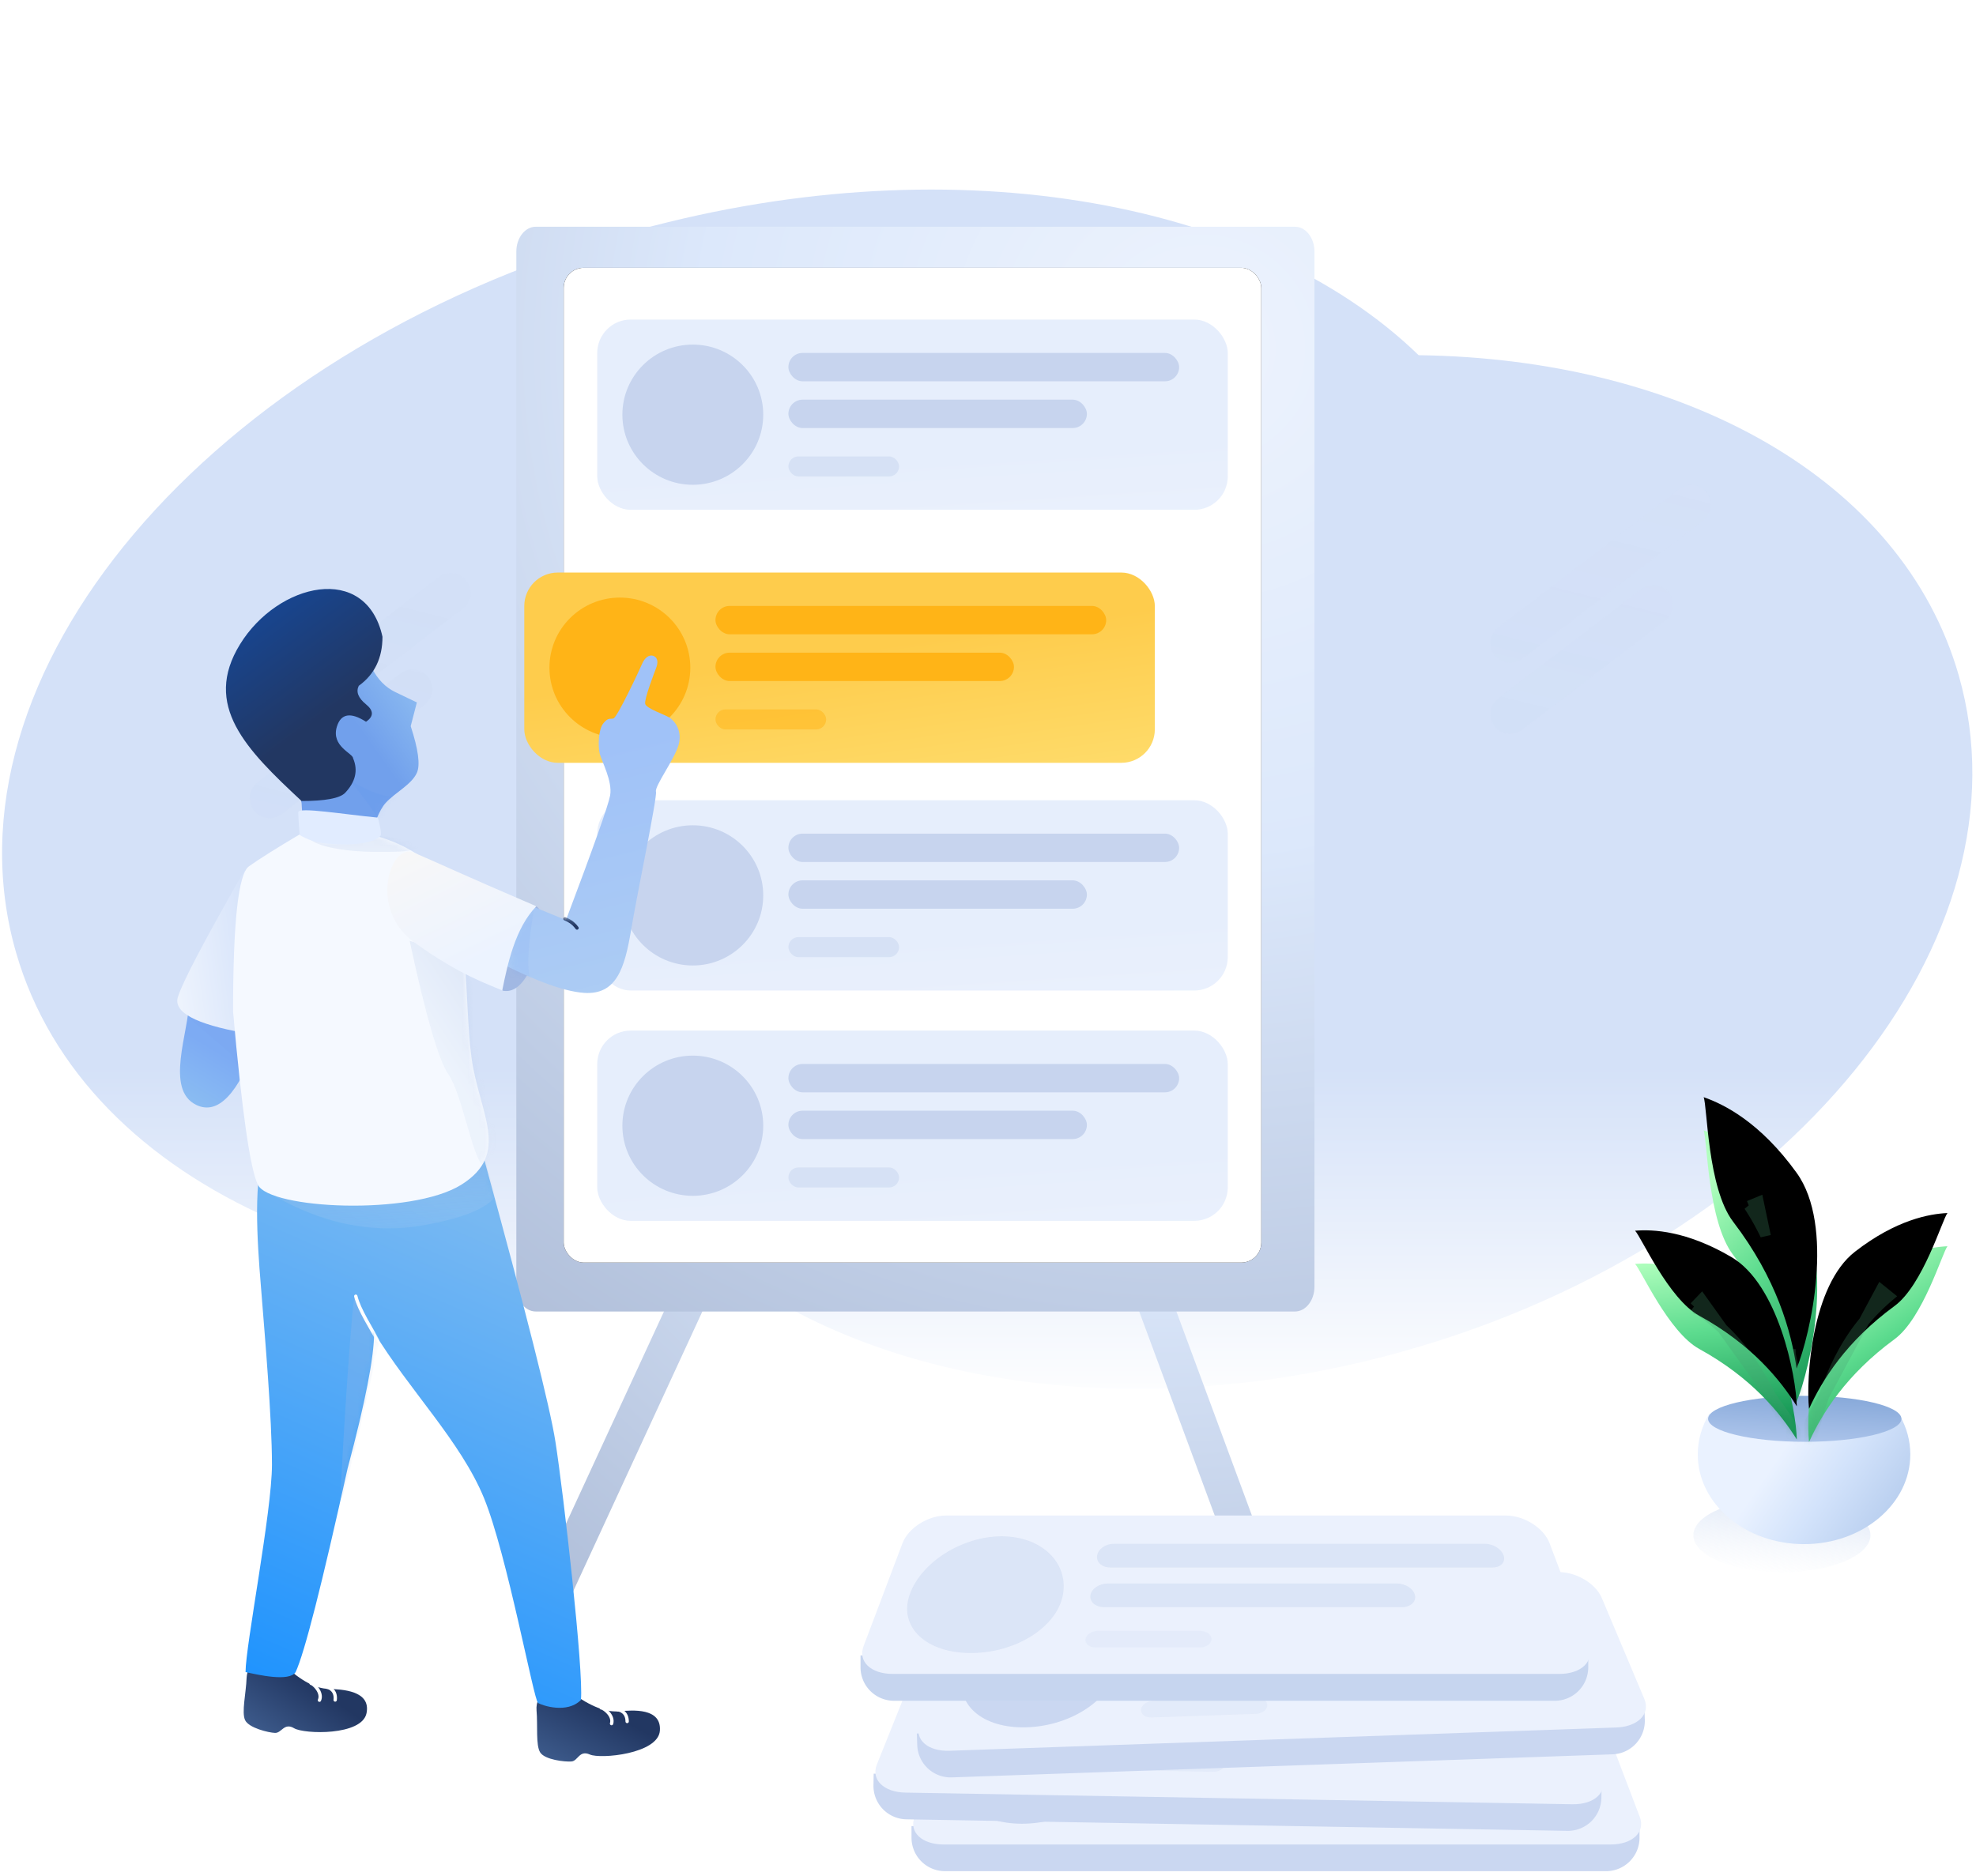 <svg xmlns="http://www.w3.org/2000/svg" xmlns:xlink="http://www.w3.org/1999/xlink" width="357" height="339" viewBox="0 0 357 339">
    <defs>
        <linearGradient id="b" x1="50%" x2="50%" y1="71.878%" y2="98.555%">
            <stop offset="0%" stop-color="#D4E1F8"/>
            <stop offset="100%" stop-color="#FFF"/>
        </linearGradient>
        <path id="a" d="M256.192 30.185c47.802.648 87.339 22.294 97.551 57.768 13.723 47.671-30.707 102.262-99.238 121.933-46.803 13.434-92.743 7.106-121.54-13.441-62.74 7.826-117.807-15.356-130.183-58.346C-11.654 87.95 37.47 29.838 112.502 8.3c57.903-16.62 114.315-6.602 143.69 21.885z"/>
        <linearGradient id="c" x1="203.728%" x2="-41.694%" y1="-74.473%" y2="165.564%">
            <stop offset="0%" stop-color="#D2E0F9" stop-opacity="0"/>
            <stop offset="100%" stop-color="#B1C6E7" stop-opacity=".465"/>
        </linearGradient>
        <radialGradient id="e" cx="86.341%" cy="11.342%" r="140.132%" fx="86.341%" fy="11.342%" gradientTransform="matrix(-.43 .744 -.903 -.355 1.337 -.489)">
            <stop offset="0%" stop-color="#EDF3FD"/>
            <stop offset="40.887%" stop-color="#DCE8FB"/>
            <stop offset="100%" stop-color="#AEBDD8"/>
        </radialGradient>
        <radialGradient id="f" cx="86.341%" cy="11.342%" r="154.058%" fx="86.341%" fy="11.342%" gradientTransform="scale(-1 -.736) rotate(-66.964 -.202 1.285)">
            <stop offset="0%" stop-color="#EDF3FD"/>
            <stop offset="40.887%" stop-color="#DCE8FB"/>
            <stop offset="100%" stop-color="#AEBDD8"/>
        </radialGradient>
        <rect id="g" width="126.037" height="179.762" rx="3.629"/>
        <filter id="h" width="216.6%" height="181.8%" x="-58.3%" y="-40.9%" filterUnits="objectBoundingBox">
            <feOffset in="SourceAlpha" result="shadowOffsetOuter1"/>
            <feGaussianBlur in="shadowOffsetOuter1" result="shadowBlurOuter1" stdDeviation="24.5"/>
            <feColorMatrix in="shadowBlurOuter1" values="0 0 0 0 1 0 0 0 0 1 0 0 0 0 1 0 0 0 1 0"/>
        </filter>
        <linearGradient id="j" x1="55.115%" x2="23.172%" y1="227.006%" y2="81.027%">
            <stop offset="0%" stop-color="#EDF3FD"/>
            <stop offset="100%" stop-color="#D6E3FA"/>
        </linearGradient>
        <filter id="k" width="108.7%" height="128.5%" x="-2.2%" y="-7.1%" filterUnits="objectBoundingBox">
            <feOffset dx="5" dy="5" in="SourceAlpha" result="shadowOffsetOuter1"/>
            <feColorMatrix in="shadowOffsetOuter1" result="shadowMatrixOuter1" values="0 0 0 0 1 0 0 0 0 0.707 0 0 0 0 0.089 0 0 0 0.173 0"/>
            <feMerge>
                <feMergeNode in="shadowMatrixOuter1"/>
                <feMergeNode in="SourceGraphic"/>
            </feMerge>
        </filter>
        <linearGradient id="l" x1="90.608%" x2="32.958%" y1="172.735%" y2="50%">
            <stop offset="0%" stop-color="#FFE883"/>
            <stop offset="100%" stop-color="#FECC4C"/>
        </linearGradient>
        <linearGradient id="n" x1="50.542%" x2="73.282%" y1="119.017%" y2="61.56%">
            <stop offset="0%" stop-color="#8FC3F2"/>
            <stop offset="100%" stop-color="#7DABF3"/>
        </linearGradient>
        <path id="m" d="M1.85 3.776c0 5.39-4.46 15.952 1.355 18.69 3.877 1.826 7.53-2.002 10.957-11.484C13.867 4.02 11.967.538 8.462.538c-5.257 0-6.613-2.152-6.613 3.238z"/>
        <linearGradient id="p" x1="-25.803%" x2="42.446%" y1="100%" y2="30.427%">
            <stop offset="0%" stop-color="#47689B"/>
            <stop offset="100%" stop-color="#223762"/>
        </linearGradient>
        <linearGradient id="r" x1=".986%" x2="28.554%" y1="103.075%" y2="0%">
            <stop offset="0%" stop-color="#1790FF"/>
            <stop offset="100%" stop-color="#77B8F2"/>
        </linearGradient>
        <path id="q" d="M43.317.172c7.615 27.774 11.918 44.82 12.909 51.14 1.487 9.479 5.126 41.52 4.612 46.688-2.486 2.523-6.963 1.013-7.743.55-.78-.463-5.586-26.826-9.778-37.053-4.192-10.226-13.626-19.639-19.842-29.928 0 4.465-1.6 12.671-4.8 24.62-4.667 21.099-7.794 33.357-9.382 36.772-1.13 1.817-6.836.485-9.049 0 0-4.8 4.772-29.052 4.772-37.471 0-8.42-1.32-23.677-1.813-29.932-.493-6.255-1.697-18.39 0-25.386h40.114z"/>
        <linearGradient id="t" x1="89.265%" x2="79.854%" y1="83.22%" y2="25.681%">
            <stop offset="0%" stop-color="#CFDDF3" stop-opacity=".478"/>
            <stop offset="100%" stop-color="#A1B8E3"/>
        </linearGradient>
        <linearGradient id="v" x1="118.802%" x2="68.986%" y1="0%" y2="49.472%">
            <stop offset="0%" stop-color="#99C8F3"/>
            <stop offset="100%" stop-color="#71A0EC"/>
        </linearGradient>
        <path id="u" d="M14.027.292c1.03 1.984 2.415 3.397 4.158 4.24 1.742.842 3.05 1.469 3.92 1.881l-1.111 4.291c1.38 4.207 1.751 7.02 1.111 8.438-.96 2.128-3.92 3.541-5.643 5.438-1.15 1.265-2.254 4.042-3.316 8.332H1.789l-.514-8.332c-2.02-8.015-1.316-14.07 2.11-18.167C6.81 2.317 10.358.277 14.027.292z"/>
        <linearGradient id="x" x1="50%" x2="81.44%" y1="0%" y2="56.409%">
            <stop offset="0%" stop-color="#164898"/>
            <stop offset="100%" stop-color="#223762"/>
        </linearGradient>
        <linearGradient id="y" x1="0%" x2="75.513%" y1="50%" y2="33.469%">
            <stop offset="0%" stop-color="#EDF3FD"/>
            <stop offset="100%" stop-color="#D6E3FA"/>
        </linearGradient>
        <path id="z" d="M25.313.493c5.382 1.414 9.659 3.989 12.83 7.725 4.757 5.604 3.697 22.465 5.044 32.5 1.348 10.035 7.21 17.33-1.845 22.992-9.056 5.663-34.66 4.377-36.754 0-1.396-2.918-2.89-13.344-4.48-31.28 0-16.141.953-24.892 2.86-26.253 1.906-1.36 5.085-3.356 9.536-5.986-.1.4.924.799 3.071 1.195 2.148.397 5.393.099 9.738-.893z"/>
        <linearGradient id="A" x1="44.736%" x2="67.424%" y1="57.782%" y2="23.718%">
            <stop offset="0%" stop-color="#CFDDF3"/>
            <stop offset="100%" stop-color="#A1B8E3"/>
        </linearGradient>
        <linearGradient id="C" x1="86.223%" x2="56.964%" y1="231.608%" y2="-57.141%">
            <stop offset="0%" stop-color="#CFDDF3"/>
            <stop offset="100%" stop-color="#A1B8E3"/>
        </linearGradient>
        <linearGradient id="E" x1="50%" x2="50%" y1="166.803%" y2="24.303%">
            <stop offset="0%" stop-color="#B7D5F0"/>
            <stop offset="100%" stop-color="#A0C2F8"/>
        </linearGradient>
        <path id="D" d="M13.92 42.107l7.362 5.399C29.36 35.823 33.756 29.183 34.47 27.583c1.07-2.399 0-6.425 0-7.765 0-1.341.795-4.298 1.95-5.166 1.156-.868 1.292-.422 1.993-.422.7 0 6.71-7.388 7.417-8.328.707-.94 1.664-1.403 2.382-.853.717.55.408 1.466-.117 2.213-.525.747-3.472 4.941-3.472 5.799 0 .857 2.884 2.683 3.628 3.436.743.754 1.797 2.888.41 5.253-1.385 2.364-5.991 6.13-5.991 7.175 0 1.044-7.655 16.84-10.432 23.227-2.777 6.388-5.396 10.7-10.956 8.911-3.707-1.193-8.946-4.847-15.716-10.962 1.323-3.116 2.626-5.164 3.91-6.146 1.282-.98 2.763-1.597 4.443-1.848z"/>
        <linearGradient id="G" x1="22.107%" x2="22.107%" y1="11.214%" y2="79.611%">
            <stop offset="0%" stop-color="#F7F7F8"/>
            <stop offset="100%" stop-color="#ECF3FF"/>
        </linearGradient>
        <path id="H" d="M15.195 0h101.13c3.325 0 6.87 2.234 7.92 4.989l7.026 18.459c1.05 2.755-1.311 4.989-5.272 4.989H5.521c-3.96 0-6.32-2.234-5.272-4.99L7.276 4.99C8.326 2.234 11.871 0 15.196 0z"/>
        <filter id="J" width="113.2%" height="153.3%" x="-7.9%" y="-19.5%" filterUnits="objectBoundingBox">
            <feOffset dx="-2" dy="2" in="SourceAlpha" result="shadowOffsetOuter1"/>
            <feGaussianBlur in="shadowOffsetOuter1" result="shadowBlurOuter1" stdDeviation="2.5"/>
            <feColorMatrix in="shadowBlurOuter1" result="shadowMatrixOuter1" values="0 0 0 0 0.261 0 0 0 0 0.437 0 0 0 0 0.802 0 0 0 0.186 0"/>
            <feMerge>
                <feMergeNode in="shadowMatrixOuter1"/>
                <feMergeNode in="SourceGraphic"/>
            </feMerge>
        </filter>
        <path id="K" d="M15.195 0h101.13c3.325 0 6.87 2.234 7.92 4.989l7.026 18.459c1.05 2.755-1.311 4.989-5.272 4.989H5.521c-3.96 0-6.32-2.234-5.272-4.99L7.276 4.99C8.326 2.234 11.871 0 15.196 0z"/>
        <filter id="M" width="113.2%" height="153.3%" x="-7.9%" y="-19.5%" filterUnits="objectBoundingBox">
            <feOffset dx="-2" dy="2" in="SourceAlpha" result="shadowOffsetOuter1"/>
            <feGaussianBlur in="shadowOffsetOuter1" result="shadowBlurOuter1" stdDeviation="2.5"/>
            <feColorMatrix in="shadowBlurOuter1" result="shadowMatrixOuter1" values="0 0 0 0 0.261 0 0 0 0 0.437 0 0 0 0 0.802 0 0 0 0.186 0"/>
            <feMerge>
                <feMergeNode in="shadowMatrixOuter1"/>
                <feMergeNode in="SourceGraphic"/>
            </feMerge>
        </filter>
        <path id="N" d="M15.195 0h101.13c3.325 0 6.87 2.234 7.92 4.989l7.026 18.459c1.05 2.755-1.311 4.989-5.272 4.989H5.521c-3.96 0-6.32-2.234-5.272-4.99L7.276 4.99C8.326 2.234 11.871 0 15.196 0z"/>
        <path id="P" d="M15.19 0h101.09c3.323 0 6.867 2.248 7.916 5.022l7.024 18.58c1.049 2.774-1.31 5.023-5.27 5.023H5.52c-3.96 0-6.319-2.249-5.27-5.022L7.274 5.022C8.322 2.248 11.866 0 15.189 0z"/>
        <linearGradient id="R" x1="24.884%" x2="58.188%" y1="100%" y2="-44.943%">
            <stop offset="0%" stop-color="#D9E5F6" stop-opacity="0"/>
            <stop offset="100%" stop-color="#B2C6EA"/>
        </linearGradient>
        <linearGradient id="T" x1="100%" x2="23.229%" y1="100%" y2="67.759%">
            <stop offset="0%" stop-color="#ACC5E9"/>
            <stop offset="62.747%" stop-color="#D3E3FB"/>
            <stop offset="100%" stop-color="#EAF2FF"/>
        </linearGradient>
        <path id="S" d="M36.785.903c1.204 2.12 1.878 4.495 1.878 7.003 0 8.954-8.595 16.213-19.198 16.213S.267 16.859.267 7.906c0-2.654.755-5.16 2.093-7.37 8.505 1.353 25.433 1.266 34.425.367z"/>
        <linearGradient id="V" x1="77.599%" x2="40.27%" y1="0%" y2="146.301%">
            <stop offset="0%" stop-color="#86A8D9"/>
            <stop offset="100%" stop-color="#BCD0F2"/>
        </linearGradient>
        <path id="U" d="M17.998.268c9.646 0 17.465 1.86 17.465 4.154 0 2.294-7.819 4.154-17.465 4.154C8.353 8.576.533 6.716.533 4.422c0-2.294 7.82-4.154 17.465-4.154z"/>
        <linearGradient id="X" x1="34.233%" x2="78.602%" y1="5.042%" y2="100%">
            <stop offset="0%" stop-color="#B1FFBE"/>
            <stop offset="44.421%" stop-color="#5CDB8E"/>
            <stop offset="100%" stop-color="#149654"/>
        </linearGradient>
        <path id="W" d="M17.065 49.31c-.954-6.634-3.577-16.214-11.466-26.531C.953 16.7.938 1.9.267.268c3.646 1.26 10.196 4.508 16.798 13.667 6.921 9.601 2.53 29.181 0 35.374z"/>
        <filter id="Y" width="197.5%" height="140.8%" x="-48.7%" y="-20.4%" filterUnits="objectBoundingBox">
            <feGaussianBlur in="SourceAlpha" result="shadowBlurInner1" stdDeviation="7"/>
            <feOffset dy="-6" in="shadowBlurInner1" result="shadowOffsetInner1"/>
            <feComposite in="shadowOffsetInner1" in2="SourceAlpha" k2="-1" k3="1" operator="arithmetic" result="shadowInnerInner1"/>
            <feColorMatrix in="shadowInnerInner1" values="0 0 0 0 0.221 0 0 0 0 0.779 0 0 0 0 0.61 0 0 0 1 0"/>
        </filter>
        <linearGradient id="ab" x1="78.601%" x2="90.361%" y1="-9.302%" y2="88.816%">
            <stop offset="0%" stop-color="#B1FFBE"/>
            <stop offset="44.421%" stop-color="#5CDB8E"/>
            <stop offset="100%" stop-color="#149654"/>
        </linearGradient>
        <path id="aa" d="M29.627 32.268C26.68 27.53 21.474 21.11 12.004 15.907 6.425 12.84 1.463 1.558.405.54 3.609.27 9.693.536 17.795 5.291c8.493 4.985 11.691 21.4 11.832 26.977z"/>
        <filter id="ac" width="168.4%" height="162.9%" x="-34.2%" y="-31.4%" filterUnits="objectBoundingBox">
            <feGaussianBlur in="SourceAlpha" result="shadowBlurInner1" stdDeviation="7"/>
            <feOffset dy="-6" in="shadowBlurInner1" result="shadowOffsetInner1"/>
            <feComposite in="shadowOffsetInner1" in2="SourceAlpha" k2="-1" k3="1" operator="arithmetic" result="shadowInnerInner1"/>
            <feColorMatrix in="shadowInnerInner1" values="0 0 0 0 0.221 0 0 0 0 0.779 0 0 0 0 0.61 0 0 0 1 0"/>
        </filter>
        <path id="ae" d="M.514 35.865c2.323-5.099 6.68-12.166 15.441-18.576 5.16-3.776 8.647-15.653 9.569-16.804-3.226.147-9.252 1.2-16.708 6.985C1 13.534-.066 30.293.514 35.865z"/>
        <filter id="af" width="179.5%" height="156.5%" x="-39.8%" y="-28.3%" filterUnits="objectBoundingBox">
            <feGaussianBlur in="SourceAlpha" result="shadowBlurInner1" stdDeviation="7"/>
            <feOffset dy="-6" in="shadowBlurInner1" result="shadowOffsetInner1"/>
            <feComposite in="shadowOffsetInner1" in2="SourceAlpha" k2="-1" k3="1" operator="arithmetic" result="shadowInnerInner1"/>
            <feColorMatrix in="shadowInnerInner1" values="0 0 0 0 0.221 0 0 0 0 0.779 0 0 0 0 0.61 0 0 0 1 0"/>
        </filter>
    </defs>
    <g fill="none" fill-rule="evenodd">
        <g transform="translate(.111 34)">
            <mask id="d" fill="#fff">
                <use xlink:href="#a"/>
            </mask>
            <use fill="url(#b)" opacity=".2" xlink:href="#a"/>
            <path stroke="url(#c)" stroke-linecap="round" stroke-linejoin="round" stroke-width="7.2" d="M48.598 98.155L81.32 73.153M48.598 110.256l25.81-19.72M188.59 107.571l32.72-25.003M188.59 120.396l25.808-19.72M272.729 82.221l32.722-25.003M272.729 95.046l25.81-19.72" mask="url(#d)" opacity=".473"/>
        </g>
        <path fill-rule="nonzero" stroke="url(#e)" stroke-linecap="round" stroke-width="6.3" d="M.681 153.562L71.431.28l57.606 155.692" transform="translate(99.593 133.591)"/>
        <path fill="url(#f)" d="M201.975 196.022H64.79c-1.936 0-3.506-2.009-3.506-4.487V4.487C61.284 2.009 62.854 0 64.79 0h137.185c1.937 0 3.506 2.009 3.506 4.487v187.048c0 2.47-1.559 4.473-3.506 4.487z" transform="translate(32 40.975)"/>
        <g transform="translate(101.84 48.395)">
            <mask id="i" fill="#fff">
                <use xlink:href="#g"/>
            </mask>
            <use fill="#000" filter="url(#h)" xlink:href="#g"/>
            <use fill="#FFF" xlink:href="#g"/>
            <g mask="url(#i)" opacity=".6">
                <g transform="translate(6.06 137.838)">
                    <rect width="113.918" height="34.384" fill="url(#j)" rx="6.048"/>
                    <ellipse cx="17.269" cy="17.192" fill="#A1B8E3" rx="12.725" ry="12.668"/>
                    <rect width="70.593" height="5.127" x="34.539" y="6.032" fill="#A1B8E3" rx="2.564"/>
                    <rect width="53.929" height="5.127" x="34.539" y="14.477" fill="#A1B8E3" rx="2.564"/>
                    <rect width="19.996" height="3.619" x="34.539" y="24.732" fill="#A1B8E3" opacity=".5" rx="1.81"/>
                </g>
            </g>
            <g mask="url(#i)" opacity=".6">
                <g transform="translate(6.06 96.215)">
                    <rect width="113.918" height="34.384" fill="url(#j)" rx="6.048"/>
                    <ellipse cx="17.269" cy="17.192" fill="#A1B8E3" rx="12.725" ry="12.668"/>
                    <rect width="70.593" height="5.127" x="34.539" y="6.032" fill="#A1B8E3" rx="2.564"/>
                    <rect width="53.929" height="5.127" x="34.539" y="14.477" fill="#A1B8E3" rx="2.564"/>
                    <rect width="19.996" height="3.619" x="34.539" y="24.732" fill="#A1B8E3" opacity=".5" rx="1.81"/>
                </g>
            </g>
            <g mask="url(#i)" opacity=".6">
                <g transform="translate(6.06 9.35)">
                    <rect width="113.918" height="34.384" fill="url(#j)" rx="6.048"/>
                    <ellipse cx="17.269" cy="17.192" fill="#A1B8E3" rx="12.725" ry="12.668"/>
                    <rect width="70.593" height="5.127" x="34.539" y="6.032" fill="#A1B8E3" rx="2.564"/>
                    <rect width="53.929" height="5.127" x="34.539" y="14.477" fill="#A1B8E3" rx="2.564"/>
                    <rect width="19.996" height="3.619" x="34.539" y="24.732" fill="#A1B8E3" opacity=".5" rx="1.81"/>
                </g>
            </g>
        </g>
        <g filter="url(#k)" transform="translate(89.722 98.463)">
            <rect width="113.918" height="34.384" fill="url(#l)" rx="6.048"/>
            <ellipse cx="17.269" cy="17.192" fill="#FFB417" rx="12.725" ry="12.668"/>
            <rect width="70.593" height="5.127" x="34.539" y="6.032" fill="#FFB417" rx="2.564"/>
            <rect width="53.929" height="5.127" x="34.539" y="14.477" fill="#FFB417" rx="2.564"/>
            <rect width="19.996" height="3.619" x="34.539" y="24.732" fill="#FFB417" opacity=".5" rx="1.81"/>
        </g>
        <g transform="translate(32.303 177.224)">
            <mask id="o" fill="#fff">
                <use xlink:href="#m"/>
            </mask>
            <use fill="url(#n)" xlink:href="#m"/>
            <path fill="#3D82F0" d="M1.514 6.19c.47.948 6.86 5.967 7.916 7.153 1.057 1.187 1.299 4.289 1.906 3.968.404-.213.404-3.353 0-9.419C4.476 6.125 1.202 5.557 1.514 6.19z" mask="url(#o)" opacity=".165" style="mix-blend-mode:multiply"/>
        </g>
        <path fill="url(#p)" d="M.321 3.904c0 2.785-.723 6.266 0 7.649s4.306 2.11 5.487 2.11c1.182 0 1.578-1.984 3.413-.963 1.836 1.02 12.297.963 12.977-3.179.68-4.142-4.624-4.142-6.983-4.142s-4.857-1.143-8.36-4.113C3.354-1.704.322 1.12.322 3.904z" transform="rotate(2 -8551.05 1420.562)"/>
        <g stroke="#FFF" stroke-linecap="round" stroke-width=".605">
            <path d="M57.714 307.238c.622-1.387-1.073-2.993-1.504-3.045M60.555 307.202c.204-1.657-.97-2.238-1.439-2.296"/>
        </g>
        <path fill="url(#p)" d="M.321 3.904c0 2.785-.723 6.266 0 7.649s4.306 2.11 5.487 2.11c1.182 0 1.578-1.984 3.413-.963 1.836 1.02 12.297.963 12.977-3.179.68-4.142-4.624-4.142-6.983-4.142s-4.857-1.143-8.36-4.113C3.354-1.704.322 1.12.322 3.904z" transform="rotate(-5 3543.336 -949.931)"/>
        <g stroke="#FFF" stroke-linecap="round" stroke-width=".605">
            <path d="M110.49 311.467c.45-1.453-1.43-2.84-1.863-2.84M113.306 311.085c0-1.67-1.235-2.103-1.708-2.103"/>
        </g>
        <g transform="translate(44.119 209.195)">
            <mask id="s" fill="#fff">
                <use xlink:href="#q"/>
            </mask>
            <use fill="url(#r)" xlink:href="#q"/>
            <path fill="#A1B8E3" d="M17.451 61.053c0-4.078 2.11-37.398 2.595-36.03.323.911 1.744 3.828 4.26 8.751-4.57 20.905-6.855 29.998-6.855 27.28z" mask="url(#s)" opacity=".5" style="mix-blend-mode:multiply"/>
            <path stroke="#FFF" stroke-linecap="round" stroke-width=".605" d="M20.16 25.042c.592 2.468 2.867 5.897 3.918 7.941" mask="url(#s)"/>
            <path fill="url(#t)" d="M5.846 7.132c2.67 1.43 13.125 7.514 26.598 5.076 6.656-1.205 10.938-2.781 12.859-5.076 0-1.13-1.615-5.883-2.066-7.701-.45-1.819-40.66 5.95-37.39 7.701z" mask="url(#s)" opacity=".5" style="mix-blend-mode:multiply"/>
        </g>
        <g transform="translate(53.208 120.52)">
            <mask id="w" fill="#fff">
                <use xlink:href="#u"/>
            </mask>
            <use fill="url(#v)" xlink:href="#u"/>
            <path fill="#3D82F0" d="M17.877 23.447c-2.867 0-7.339-2.527-8.2-3.39-.86-.863 7.167 8.476 6.497 9.964-.529 1.173-2.416 1.532-1.226 1.532 4.293 0 5.795-8.106 2.929-8.106z" mask="url(#w)" opacity=".24" style="mix-blend-mode:multiply"/>
        </g>
        <path fill="url(#x)" d="M22.483 38.404C12.47 29.087 4.542 21.136 11.38 10.057 18.217-1.023 34.128-4.747 37.102 8.72c0 3.852-1.429 6.807-4.286 8.865-.535 1.083-.097 2.2 1.312 3.348 1.409 1.149 1.409 2.198 0 3.147-2.783-1.782-4.538-1.486-5.265.886-1.09 3.56 2.934 4.834 2.934 5.725.925 2.183.433 4.272-1.475 6.269-.977.962-3.59 1.443-7.839 1.443z" transform="translate(32 106.345)"/>
        <path fill="url(#y)" d="M12.155 50.973C5.01 63.453 1.005 71.065.143 73.81c-.862 2.746 3.142 4.913 12.012 6.501l5.553-23.547-5.553-5.792z" transform="translate(32 106.345)"/>
        <g transform="translate(41.998 150.38)">
            <mask id="B" fill="#fff">
                <use xlink:href="#z"/>
            </mask>
            <use fill="#F5F9FF" xlink:href="#z"/>
            <path fill="url(#A)" d="M32.018 19.647c2.903 13.508 5.228 21.529 6.975 24.06 2.62 3.799 4.324 15.292 6.421 16.662 2.098 1.37 5.11-14.307 3.604-19.675-1.004-3.579-3.77-9.75-8.297-18.516l-8.703-2.531z" mask="url(#B)" opacity=".5"/>
            <path fill="url(#C)" d="M14.422 1.58c1.938 1.28 6.988 1.972 11.232 1.972 4.245 0 5.572.045 7.603-.57 2.031-.616 1.244-1.403 0-1.403-1.243 0-5.1-.902-7.176-.902-2.076 0-13.597-.377-11.66.902z" mask="url(#B)" opacity=".5"/>
        </g>
        <path fill="#E1ECFF" d="M54.135 150.873c-.166-2.066-.25-3.432-.25-4.099 0-1 8.362.412 14.38.973.653 2.493.537 2.658.537 3.126 0 .234-1.503 2.24-9.588 1.59-1.967-.158-3.66-.688-5.079-1.59z"/>
        <g>
            <path fill="#A1B8E3" d="M95.901 174.895c1.804-4.051 2.83-10.305.929-11.152-1.903-.847-4.609 3.47-6.412 7.521-1.804 4.051-.692 6.671.408 7.76 1.235.255 3.272-.078 5.075-4.13z"/>
            <g transform="rotate(-26 321.004 -75.454)">
                <mask id="F" fill="#fff">
                    <use xlink:href="#D"/>
                </mask>
                <use fill="url(#E)" transform="rotate(12 27.452 33.142)" xlink:href="#D"/>
                <path fill="#3D82F0" d="M14.431 41.15c-4.138 5.732-6.32 9.682-6.548 11.85-.228 2.166-1.554 1.055-3.977-3.336 1.385-2.645 2.66-4.439 3.824-5.38 1.165-.943 3.398-1.987 6.701-3.134z" mask="url(#F)" opacity=".253" style="mix-blend-mode:multiply"/>
                <path stroke="#223762" stroke-linecap="round" stroke-width=".605" d="M18.366 45.614c.332.404.994 1.102 1.23 2.458" mask="url(#F)"/>
            </g>
            <path fill="url(#G)" d="M12.206 52.282c2.945-3.848 7.054-9.117 12.201-10.965C14.75 30.13 11.808 26.397 8.764 22.895c-3.043-3.502-11.819 5.57-7.1 14.492 4.719 8.923 8.941 13.007 10.542 14.895z" transform="rotate(-26 325.852 -54.457)"/>
        </g>
        <g>
            <path fill="#CAD7F1" d="M164.681 329.99h131.53v2.097a6.048 6.048 0 0 1-6.049 6.048H170.73a6.048 6.048 0 0 1-6.048-6.048v-2.098z"/>
            <g transform="translate(164.982 304.875)">
                <mask id="I" fill="#fff">
                    <use xlink:href="#H"/>
                </mask>
                <use fill="#EBF1FD" xlink:href="#H"/>
                <path fill="#CAD7F1" d="M19.651 24.687c8.142 0 15.587-4.691 16.63-10.477C37.324 8.424 32.367 3.733 25.21 3.733c-7.158 0-14.603 4.69-16.63 10.477-2.027 5.786 2.93 10.477 11.071 10.477zM45.42 5.09h67.193c1.46 0 2.95.95 3.327 2.121.377 1.171-.534 2.12-2.034 2.12h-69.05c-1.5 0-2.574-.949-2.399-2.12.176-1.171 1.502-2.12 2.962-2.12zM44.335 12.218h52.361c1.527 0 2.965.95 3.211 2.12.247 1.171-.824 2.12-2.39 2.12H43.771c-1.567 0-2.695-.949-2.52-2.12.176-1.17 1.556-2.12 3.083-2.12z" mask="url(#I)"/>
                <path fill="#CAD7F1" d="M42.622 20.702h18.49c1.135 0 2.044.67 2.03 1.497-.013.827-.96 1.497-2.115 1.497H42.21c-1.154 0-1.99-.67-1.866-1.497.124-.827 1.144-1.497 2.278-1.497z" mask="url(#I)" opacity=".5"/>
            </g>
            <g filter="url(#J)" transform="rotate(1 -16732.223 9331.953)">
                <path fill="#CAD7F1" d="M0 25.114h131.53v2.098a6.048 6.048 0 0 1-6.049 6.048H6.048A6.048 6.048 0 0 1 0 27.212v-2.098z"/>
                <g transform="translate(.301)">
                    <mask id="L" fill="#fff">
                        <use xlink:href="#K"/>
                    </mask>
                    <use fill="#EBF1FD" xlink:href="#K"/>
                    <path fill="#CAD7F1" d="M19.651 24.687c8.142 0 15.587-4.691 16.63-10.477C37.324 8.424 32.367 3.733 25.21 3.733c-7.158 0-14.603 4.69-16.63 10.477-2.027 5.786 2.93 10.477 11.071 10.477zM45.42 5.09h67.193c1.46 0 2.95.95 3.327 2.121.377 1.171-.534 2.12-2.034 2.12h-69.05c-1.5 0-2.574-.949-2.399-2.12.176-1.171 1.502-2.12 2.962-2.12zM44.335 12.218h52.361c1.527 0 2.965.95 3.211 2.12.247 1.171-.824 2.12-2.39 2.12H43.771c-1.567 0-2.695-.949-2.52-2.12.176-1.17 1.556-2.12 3.083-2.12z" mask="url(#L)"/>
                    <path fill="#CAD7F1" d="M42.622 20.702h18.49c1.135 0 2.044.67 2.03 1.497-.013.827-.96 1.497-2.115 1.497H42.21c-1.154 0-1.99-.67-1.866-1.497.124-.827 1.144-1.497 2.278-1.497z" mask="url(#L)" opacity=".5"/>
                </g>
            </g>
            <g filter="url(#M)" transform="rotate(-2 8278.415 -4631.923)">
                <path fill="#CAD7F1" d="M0 25.114h131.53v2.098a6.048 6.048 0 0 1-6.049 6.048H6.048A6.048 6.048 0 0 1 0 27.212v-2.098z"/>
                <g transform="translate(.301)">
                    <mask id="O" fill="#fff">
                        <use xlink:href="#N"/>
                    </mask>
                    <use fill="#EBF1FD" xlink:href="#N"/>
                    <path fill="#CAD7F1" d="M19.651 24.687c8.142 0 15.587-4.691 16.63-10.477C37.324 8.424 32.367 3.733 25.21 3.733c-7.158 0-14.603 4.69-16.63 10.477-2.027 5.786 2.93 10.477 11.071 10.477zM45.42 5.09h67.193c1.46 0 2.95.95 3.327 2.121.377 1.171-.534 2.12-2.034 2.12h-69.05c-1.5 0-2.574-.949-2.399-2.12.176-1.171 1.502-2.12 2.962-2.12zM44.335 12.218h52.361c1.527 0 2.965.95 3.211 2.12.247 1.171-.824 2.12-2.39 2.12H43.771c-1.567 0-2.695-.949-2.52-2.12.176-1.17 1.556-2.12 3.083-2.12z" mask="url(#O)"/>
                    <path fill="#CAD7F1" d="M42.622 20.702h18.49c1.135 0 2.044.67 2.03 1.497-.013.827-.96 1.497-2.115 1.497H42.21c-1.154 0-1.99-.67-1.866-1.497.124-.827 1.144-1.497 2.278-1.497z" mask="url(#O)" opacity=".5"/>
                </g>
            </g>
            <g>
                <path fill="#C6D5EF" d="M155.47 299.144h131.477v2.15a6.048 6.048 0 0 1-6.048 6.049H161.517a6.048 6.048 0 0 1-6.048-6.048v-2.151z"/>
                <g transform="translate(155.77 273.864)">
                    <mask id="Q" fill="#fff">
                        <use xlink:href="#P"/>
                    </mask>
                    <use fill="#EBF1FD" xlink:href="#P"/>
                    <path fill="#AABFE5" d="M19.644 24.85c8.138 0 15.58-4.722 16.623-10.546C37.309 8.479 32.354 3.758 25.2 3.758c-7.155 0-14.597 4.721-16.623 10.546C6.55 20.128 11.505 24.85 19.644 24.85zM45.401 5.124h67.168c1.46 0 2.95.956 3.326 2.135.377 1.178-.534 2.134-2.034 2.134H44.84c-1.5 0-2.574-.956-2.398-2.134.175-1.18 1.5-2.135 2.96-2.135zM44.317 12.298H96.66c1.526 0 2.963.956 3.21 2.135.246 1.178-.824 2.134-2.39 2.134H43.754c-1.566 0-2.694-.956-2.519-2.134.176-1.179 1.555-2.135 3.081-2.135z" mask="url(#Q)" opacity=".5"/>
                    <path fill="#A1B8E3" d="M42.606 20.84h18.482c1.134 0 2.043.674 2.03 1.506-.014.832-.96 1.506-2.115 1.506h-18.81c-1.153 0-1.989-.674-1.865-1.506.124-.832 1.144-1.507 2.278-1.507z" mask="url(#Q)" opacity=".3"/>
                </g>
            </g>
        </g>
        <g>
            <path fill="url(#R)" d="M16.265 18.787c8.836 0 15.999 2.989 15.999 6.676 0 3.686-7.163 6.675-15.999 6.675S.267 29.149.267 25.463c0-3.687 7.162-6.676 15.998-6.676z" opacity=".7" transform="translate(305.666 251.97)"/>
            <use fill="url(#T)" transform="translate(306.466 254.917)" xlink:href="#S"/>
            <use fill="url(#V)" transform="translate(308.065 251.97)" xlink:href="#U"/>
            <g>
                <g transform="translate(307.527 204)">
                    <mask id="Z" fill="#fff">
                        <use xlink:href="#W"/>
                    </mask>
                    <use fill="url(#X)" xlink:href="#W"/>
                    <use fill="#000" filter="url(#Y)" xlink:href="#W"/>
                    <path fill="none" stroke="#489C71" stroke-width="1.89" d="M11.43 19.185l-1.257-5.98-1.716.711a44.881 44.881 0 0 1 2.973 5.27zm4.532 21.553c.069 2.644.03 5.475-.108 8.529l1.87-.152-1.762-8.377z" mask="url(#Z)" opacity=".5" style="mix-blend-mode:multiply"/>
                </g>
                <g transform="translate(295 227.86)">
                    <mask id="ad" fill="#fff">
                        <use xlink:href="#aa"/>
                    </mask>
                    <use fill="url(#ab)" xlink:href="#aa"/>
                    <use fill="#000" filter="url(#ac)" xlink:href="#aa"/>
                    <path fill="none" stroke="#489C71" stroke-width="1.89" d="M24.974 24.516l-8.765-12.248c3.376 3.164 6.165 7.065 8.765 12.248zm-8.765-12.248l-3.79-5.296-1.284 1.342a36.276 36.276 0 0 1 5.074 3.954zm8.765 12.248c1.217 2.427 2.393 5.136 3.568 8.182l1.65-.89-5.218-7.292z" mask="url(#ad)" opacity=".5" style="mix-blend-mode:multiply"/>
                </g>
                <g transform="translate(326.319 224.72)">
                    <mask id="ag" fill="#fff">
                        <use xlink:href="#ae"/>
                    </mask>
                    <use fill="url(#X)" xlink:href="#ae"/>
                    <use fill="#000" filter="url(#af)" xlink:href="#ae"/>
                    <path fill="none" stroke="#489C71" stroke-width="1.89" d="M3.238 27.514c1.929-5.536 4.215-9.804 7.19-13.41l-7.19 13.41zm7.19-13.41a36.482 36.482 0 0 1 4.52-4.564L13.5 8.374l-3.073 5.73zm-7.19 13.41l-4.232 7.893 1.75.67c.773-3.165 1.589-6 2.482-8.563z" mask="url(#ag)" opacity=".5" style="mix-blend-mode:multiply"/>
                </g>
            </g>
        </g>
    </g>
</svg>
